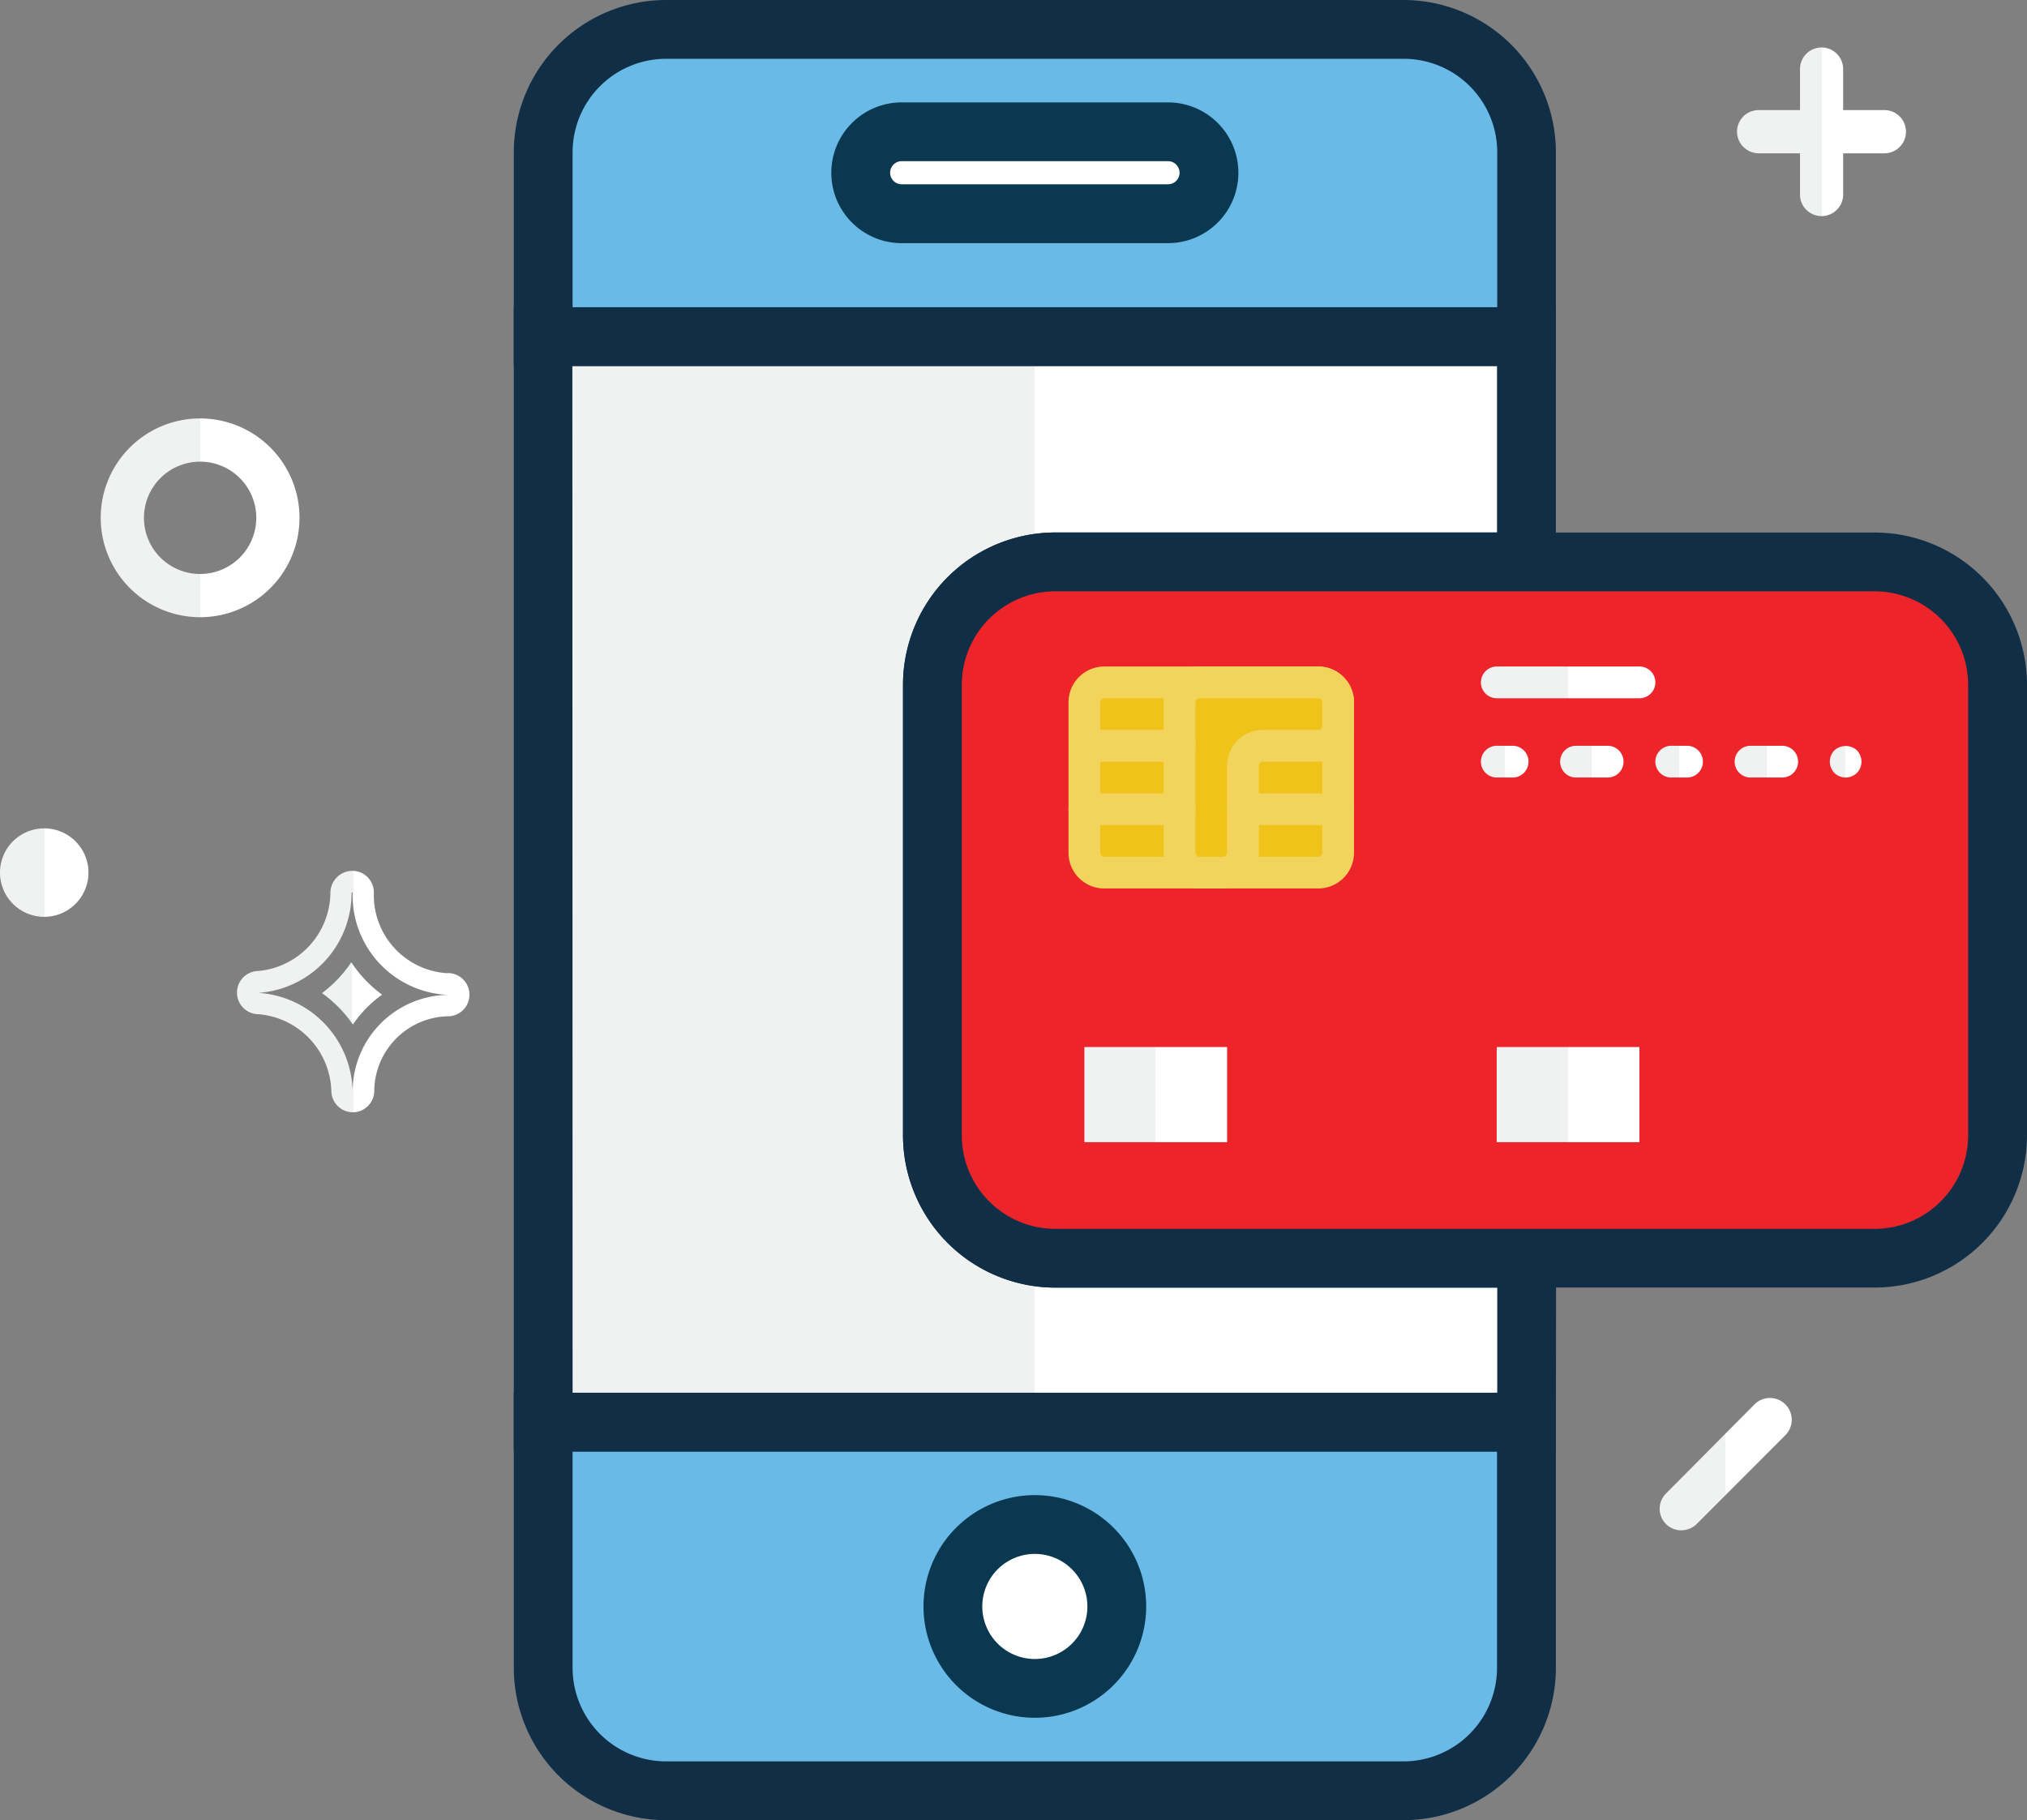 <svg id="Grupo_27802" data-name="Grupo 27802" xmlns="http://www.w3.org/2000/svg" xmlns:xlink="http://www.w3.org/1999/xlink" width="26.306" height="23.625" viewBox="0 0 26.306 23.625">
  <rect x="0" y="0" width="26.306" height="23.625" fill="#808080" stroke="none"/>
  <defs>
    <linearGradient id="linear-gradient" y1="13.784" x2="1" y2="13.784" gradientUnits="objectBoundingBox">
      <stop offset="0.5" stop-color="#f0f1f1"/>
      <stop offset="0.5" stop-color="#fff"/>
    </linearGradient>
    <linearGradient id="linear-gradient-2" x1="0" y1="147.508" x2="1" y2="147.508" xlink:href="#linear-gradient"/>
    <linearGradient id="linear-gradient-6" x1="0" y1="466.888" x2="1" y2="466.888" xlink:href="#linear-gradient"/>
    <linearGradient id="linear-gradient-8" x1="0" y1="462.26" x2="1" y2="462.26" xlink:href="#linear-gradient"/>
    <linearGradient id="linear-gradient-9" x1="0" y1="462.26" x2="1" y2="462.26" xlink:href="#linear-gradient"/>
    <linearGradient id="linear-gradient-10" x1="0" y1="462.26" x2="1" y2="462.26" xlink:href="#linear-gradient"/>
    <linearGradient id="linear-gradient-11" x1="0" y1="462.26" x2="1" y2="462.26" xlink:href="#linear-gradient"/>
    <linearGradient id="linear-gradient-12" x1="0" y1="465.462" x2="1" y2="465.462" xlink:href="#linear-gradient"/>
    <linearGradient id="linear-gradient-13" x1="0" y1="0.5" x2="1" y2="0.5" xlink:href="#linear-gradient"/>
    <linearGradient id="linear-gradient-14" x1="0" y1="0.5" x2="1" y2="0.5" xlink:href="#linear-gradient"/>
    <linearGradient id="linear-gradient-15" x1="0" y1="0.5" x2="1" y2="0.5" xlink:href="#linear-gradient"/>
    <linearGradient id="linear-gradient-17" x1="0" y1="0.5" x2="1" y2="0.5" xlink:href="#linear-gradient"/>
    <linearGradient id="linear-gradient-18" x1="0" y1="0.5" x2="1" y2="0.5" xlink:href="#linear-gradient"/>
    <linearGradient id="linear-gradient-19" x1="0" y1="0.5" x2="1" y2="0.5" xlink:href="#linear-gradient"/>
    <linearGradient id="linear-gradient-20" x1="0" y1="0.5" x2="1" y2="0.5" xlink:href="#linear-gradient"/>
  </defs>
  <g id="Grupo_27801" data-name="Grupo 27801" transform="translate(0 0)">
    <g id="Grupo_27800" data-name="Grupo 27800" transform="translate(0 0)">
      <g id="Grupo_27799" data-name="Grupo 27799">
        <g id="Subproductos">
          <g id="FlexiDigital">
            <g id="Grupo_27778" data-name="Grupo 27778" transform="translate(6.668 0)">
              <g id="Grupo_27776" data-name="Grupo 27776" transform="translate(0 0)">
                <g id="Grupo_27772" data-name="Grupo 27772" transform="translate(0 18.077)">
                  <path id="Trazado_28371" data-name="Trazado 28371" d="M12.76,0V3.19a1.6,1.6,0,0,1-1.595,1.6H1.595A1.6,1.6,0,0,1,0,3.19V0Z" transform="translate(0.382 0.382)" fill="#6abae8"/>
                  <path id="Trazado_28372" data-name="Trazado 28372" d="M11.547,5.548H1.977A1.979,1.979,0,0,1,0,3.572V0H13.524V3.572A1.979,1.979,0,0,1,11.547,5.548ZM.763.763V3.572A1.215,1.215,0,0,0,1.977,4.785h9.57A1.215,1.215,0,0,0,12.76,3.572V.763Z" transform="translate(0 0)" fill="#102e46"/>
                </g>
                <g id="Grupo_27773" data-name="Grupo 27773" transform="translate(0 3.987)">
                  <path id="Trazado_28373" data-name="Trazado 28373" d="M12.76,12.229V14.09H0V0H12.76V2.924H6.646a1.6,1.6,0,0,0-1.6,1.595v5.848a1.6,1.6,0,0,0,1.6,1.6H12.76Z" transform="translate(0.382 0.382)" fill="url(#linear-gradient)"/>
                  <path id="Trazado_28374" data-name="Trazado 28374" d="M13.524,14.853H0V0H13.524V3.688h-6.5A1.215,1.215,0,0,0,5.814,4.9v5.848a1.215,1.215,0,0,0,1.213,1.213h6.5ZM.763,14.09h12V12.726H7.028a1.979,1.979,0,0,1-1.977-1.977V4.9A1.979,1.979,0,0,1,7.028,2.924H12.76V.763h-12Z" transform="translate(0 0)" fill="#102e46"/>
                </g>
                <g id="Grupo_27774" data-name="Grupo 27774" transform="translate(0 0)">
                  <path id="Trazado_28375" data-name="Trazado 28375" d="M12.76,1.595V3.987H0V1.595A1.6,1.6,0,0,1,1.595,0h9.57A1.6,1.6,0,0,1,12.76,1.595Z" transform="translate(0.382 0.382)" fill="#6abae8"/>
                  <path id="Trazado_28376" data-name="Trazado 28376" d="M13.524,4.751H0V1.977A1.979,1.979,0,0,1,1.977,0h9.57a1.979,1.979,0,0,1,1.977,1.977ZM.763,3.987h12V1.977A1.215,1.215,0,0,0,11.547.763H1.977A1.215,1.215,0,0,0,.763,1.977Z" transform="translate(0)" fill="#102e46"/>
                </g>
                <g id="Grupo_27775" data-name="Grupo 27775" transform="translate(4.121 1.329)">
                  <path id="Trazado_28377" data-name="Trazado 28377" d="M3.988,1.063H.532A.532.532,0,1,1,.532,0H3.988a.532.532,0,0,1,0,1.063Z" transform="translate(0.381 0.382)" fill="#fff"/>
                  <path id="Trazado_28378" data-name="Trazado 28378" d="M4.369,1.827H.913A.913.913,0,0,1,.913,0H4.369a.913.913,0,0,1,0,1.827ZM.913.763a.15.15,0,1,0,0,.3H4.369a.15.15,0,0,0,0-.3Z" transform="translate(0 0)" fill="#0b3851"/>
                </g>
              </g>
              <g id="Grupo_27777" data-name="Grupo 27777" transform="translate(5.317 19.406)">
                <ellipse id="Elipse_1631" data-name="Elipse 1631" cx="1.063" cy="1.063" rx="1.063" ry="1.063" transform="translate(0.382 0.382)" fill="#fff"/>
                <path id="Trazado_28379" data-name="Trazado 28379" d="M1.445,2.89A1.445,1.445,0,1,1,2.89,1.445,1.446,1.446,0,0,1,1.445,2.89Zm0-2.127a.682.682,0,1,0,.682.682A.683.683,0,0,0,1.445.763Z" transform="translate(0 0)" fill="#0b3851"/>
              </g>
            </g>
            <g id="Grupo_27779" data-name="Grupo 27779" transform="translate(11.719 6.912)">
              <path id="Trazado_28380" data-name="Trazado 28380" d="M13.823,1.595V7.443a1.6,1.6,0,0,1-1.595,1.6H1.6A1.6,1.6,0,0,1,0,7.443V1.595A1.6,1.6,0,0,1,1.6,0H12.229A1.6,1.6,0,0,1,13.823,1.595Z" transform="translate(0.381 0.382)" fill="#ed252a"/>
              <path id="Trazado_28381" data-name="Trazado 28381" d="M12.61,9.8H1.977A1.979,1.979,0,0,1,0,7.825V1.977A1.979,1.979,0,0,1,1.977,0H12.61a1.979,1.979,0,0,1,1.977,1.977V7.825A1.979,1.979,0,0,1,12.61,9.8ZM1.977.763A1.215,1.215,0,0,0,.763,1.977V7.825A1.215,1.215,0,0,0,1.977,9.038H12.61a1.215,1.215,0,0,0,1.213-1.213V1.977A1.215,1.215,0,0,0,12.61.763Z" transform="translate(0 0)" fill="#102e46"/>
            </g>
            <rect id="Rectángulo_5583" data-name="Rectángulo 5583" width="1.852" height="1.235" transform="translate(14.073 13.59)" fill="url(#linear-gradient-2)"/>
            <rect id="Rectángulo_5584" data-name="Rectángulo 5584" width="1.853" height="1.235" transform="translate(16.748 13.59)" fill="url(#linear-gradient-2)"/>
            <rect id="Rectángulo_5585" data-name="Rectángulo 5585" width="1.852" height="1.235" transform="translate(19.424 13.59)" fill="url(#linear-gradient-2)"/>
            <rect id="Rectángulo_5586" data-name="Rectángulo 5586" width="1.852" height="1.235" transform="translate(22.1 13.59)" fill="url(#linear-gradient-2)"/>
            <path id="Trazado_28382" data-name="Trazado 28382" d="M3.035,2.469H.258A.258.258,0,0,1,0,2.211V.258A.258.258,0,0,1,.258,0H3.035a.258.258,0,0,1,.258.258V2.211a.258.258,0,0,1-.258.258" transform="translate(14.073 8.857)" fill="#efc319"/>
            <path id="Trazado_28383" data-name="Trazado 28383" d="M3.241,2.881H.465A.464.464,0,0,1,0,2.417V.464A.465.465,0,0,1,.465,0H3.241a.465.465,0,0,1,.464.464V2.417a.465.465,0,0,1-.464.464M.465.412A.052.052,0,0,0,.412.464V2.417a.053.053,0,0,0,.052.053H3.241a.053.053,0,0,0,.052-.053V.464A.052.052,0,0,0,3.241.412Z" transform="translate(13.867 8.651)" fill="#f2d45c"/>
            <path id="Trazado_28384" data-name="Trazado 28384" d="M2.058.258A.258.258,0,0,0,1.8,0H.258A.258.258,0,0,0,0,.258V2.211a.258.258,0,0,0,.258.258H.565a.258.258,0,0,0,.258-.258V1.082A.258.258,0,0,1,1.081.823H1.8A.258.258,0,0,0,2.058.565Z" transform="translate(15.308 8.857)" fill="#efc319"/>
            <path id="Trazado_28385" data-name="Trazado 28385" d="M.771,2.881H.465A.464.464,0,0,1,0,2.417V.464A.465.465,0,0,1,.465,0H2.006A.465.465,0,0,1,2.47.464V.771a.465.465,0,0,1-.464.464H1.288a.052.052,0,0,0-.052.052v1.13a.464.464,0,0,1-.464.464M.465.412A.051.051,0,0,0,.412.464V2.417a.053.053,0,0,0,.052.053H.771a.053.053,0,0,0,.052-.053V1.288A.465.465,0,0,1,1.288.823h.719A.052.052,0,0,0,2.058.771V.464A.052.052,0,0,0,2.006.412Z" transform="translate(15.102 8.651)" fill="#f2d45c"/>
            <path id="Trazado_28386" data-name="Trazado 28386" d="M1.441.412H.206A.206.206,0,0,1,.206,0H1.441a.206.206,0,0,1,0,.412" transform="translate(15.925 10.297)" fill="#f2d45c"/>
            <path id="Trazado_28387" data-name="Trazado 28387" d="M1.442.412H.206A.206.206,0,1,1,.206,0H1.442a.206.206,0,0,1,0,.412" transform="translate(13.867 9.474)" fill="#f2d45c"/>
            <path id="Trazado_28388" data-name="Trazado 28388" d="M1.442.412H.206A.206.206,0,1,1,.206,0H1.442a.206.206,0,0,1,0,.412" transform="translate(13.867 10.297)" fill="#f2d45c"/>
            <path id="Trazado_28389" data-name="Trazado 28389" d="M2.058,0H.206a.206.206,0,0,0,0,.412H2.058a.206.206,0,0,0,0-.412" transform="translate(19.219 8.651)" fill="url(#linear-gradient-6)"/>
            <path id="Trazado_28390" data-name="Trazado 28390" d="M2.264.206A.205.205,0,0,0,2.058,0H.206a.206.206,0,0,0,0,.412H2.058A.206.206,0,0,0,2.264.206" transform="translate(21.894 8.651)" fill="url(#linear-gradient-6)"/>
            <path id="Trazado_28391" data-name="Trazado 28391" d="M.412,0H.206a.206.206,0,0,0,0,.412H.412A.206.206,0,0,0,.412,0" transform="translate(19.219 9.68)" fill="url(#linear-gradient-8)"/>
            <path id="Trazado_28392" data-name="Trazado 28392" d="M.617,0H.206a.206.206,0,0,0,0,.412H.617A.206.206,0,1,0,.617,0" transform="translate(20.247 9.68)" fill="url(#linear-gradient-9)"/>
            <path id="Trazado_28393" data-name="Trazado 28393" d="M.411,0H.206a.206.206,0,1,0,0,.412H.411A.206.206,0,0,0,.411,0" transform="translate(21.483 9.68)" fill="url(#linear-gradient-10)"/>
            <path id="Trazado_28394" data-name="Trazado 28394" d="M.617,0H.206a.206.206,0,1,0,0,.412H.617A.206.206,0,1,0,.617,0" transform="translate(22.512 9.68)" fill="url(#linear-gradient-11)"/>
            <path id="Trazado_28395" data-name="Trazado 28395" d="M.059.056A.219.219,0,0,0,0,.2.215.215,0,0,0,.059.349.211.211,0,0,0,.2.409.216.216,0,0,0,.352.349.215.215,0,0,0,.411.2.219.219,0,0,0,.352.056a.218.218,0,0,0-.292,0" transform="translate(23.747 9.683)" fill="url(#linear-gradient-12)"/>
            <g id="Grupo_27780" data-name="Grupo 27780" transform="translate(3.076 11.303)">
              <path id="Trazado_28396" data-name="Trazado 28396" d="M.379,0A1.637,1.637,0,0,1,0,.4,1.679,1.679,0,0,1,.4.807,1.538,1.538,0,0,1,.775.42,1.6,1.6,0,0,1,.379,0Z" transform="translate(1.104 1.187)" fill="#6bbea1"/>
              <path id="Trazado_28397" data-name="Trazado 28397" d="M2.736,1.329a1.014,1.014,0,0,1-.96-1.05A.28.28,0,0,0,1.5,0a.287.287,0,0,0-.288.28A1.031,1.031,0,0,1,.28,1.3a.28.28,0,1,0,0,.561,1.031,1.031,0,0,1,.944,1,.28.28,0,0,0,.277.273h0a.28.28,0,0,0,.28-.266.978.978,0,0,1,.955-.98.28.28,0,0,0,0-.561ZM1.5,2.855A1.308,1.308,0,0,0,.28,1.584,1.3,1.3,0,0,0,1.487.28H1.5A1.294,1.294,0,0,0,2.736,1.61,1.256,1.256,0,0,0,1.5,2.855Z" transform="translate(0 0)" fill="url(#linear-gradient-13)"/>
              <path id="Trazado_28398" data-name="Trazado 28398" d="M.4.807A1.679,1.679,0,0,0,0,.4,1.637,1.637,0,0,0,.379,0a1.6,1.6,0,0,0,.4.42A1.538,1.538,0,0,0,.4.807Z" transform="translate(1.104 1.187)" fill="url(#linear-gradient-14)"/>
            </g>
            <g id="Grupo_27786" data-name="Grupo 27786" transform="translate(21.54 18.15)">
              <g id="Grupo_27785" data-name="Grupo 27785" transform="translate(0 0)">
                <g id="Grupo_27782" data-name="Grupo 27782" transform="translate(0 0)">
                  <g id="Grupo_27781" data-name="Grupo 27781">
                    <path id="Trazado_28399" data-name="Trazado 28399" d="M.28,1.712a.281.281,0,0,0,.2-.082L1.63.478a.28.28,0,1,0-.4-.4L.082,1.234a.28.28,0,0,0,.2.479Z" fill="url(#linear-gradient-15)"/>
                  </g>
                </g>
                <g id="Grupo_27784" data-name="Grupo 27784" transform="translate(0 0)">
                  <g id="Grupo_27783" data-name="Grupo 27783" transform="translate(0 0)">
                    <path id="Trazado_28400" data-name="Trazado 28400" d="M1.432,1.712a.28.28,0,0,0,.2-.479L.478.082a.28.28,0,0,0-.4.4L1.234,1.63A.279.279,0,0,0,1.432,1.712Z" fill="url(#linear-gradient-15)"/>
                  </g>
                </g>
              </g>
            </g>
            <g id="Grupo_27791" data-name="Grupo 27791" transform="translate(1.307 5.431)">
              <g id="Grupo_27790" data-name="Grupo 27790" transform="translate(0 0)">
                <g id="Grupo_27789" data-name="Grupo 27789" transform="translate(0 0)">
                  <g id="Grupo_27788" data-name="Grupo 27788">
                    <g id="Grupo_27787" data-name="Grupo 27787">
                      <path id="Trazado_28401" data-name="Trazado 28401" d="M0,1.29A1.29,1.29,0,1,1,1.29,2.58,1.291,1.291,0,0,1,0,1.29Zm.561,0A.729.729,0,1,0,1.29.561.73.73,0,0,0,.561,1.29Z" fill="url(#linear-gradient-17)"/>
                    </g>
                  </g>
                </g>
              </g>
            </g>
            <g id="Grupo_27793" data-name="Grupo 27793" transform="translate(0 10.752)">
              <g id="Grupo_27792" data-name="Grupo 27792" transform="translate(0 0)">
                <path id="Trazado_28402" data-name="Trazado 28402" d="M0,.574A.574.574,0,1,0,.574,0,.574.574,0,0,0,0,.574Z" transform="translate(0 0)" fill="url(#linear-gradient-18)"/>
              </g>
            </g>
            <g id="Grupo_27798" data-name="Grupo 27798" transform="translate(22.546 0.616)">
              <g id="Grupo_27795" data-name="Grupo 27795" transform="translate(0 0.814)">
                <g id="Grupo_27794" data-name="Grupo 27794" transform="translate(0 0)">
                  <path id="Trazado_28403" data-name="Trazado 28403" d="M.082.479A.279.279,0,0,0,.28.56H1.909a.28.28,0,1,0,0-.561H.28a.28.28,0,0,0-.2.479Z" transform="translate(0 0)" fill="url(#linear-gradient-19)"/>
                </g>
              </g>
              <g id="Grupo_27797" data-name="Grupo 27797" transform="translate(0.814 0)">
                <g id="Grupo_27796" data-name="Grupo 27796" transform="translate(0 0)">
                  <path id="Trazado_28404" data-name="Trazado 28404" d="M.082,2.107a.28.28,0,0,0,.478-.2V.28A.28.28,0,0,0,0,.28V1.909A.278.278,0,0,0,.082,2.107Z" transform="translate(0 0)" fill="url(#linear-gradient-20)"/>
                </g>
              </g>
            </g>
          </g>
        </g>
      </g>
    </g>
  </g>
</svg>
